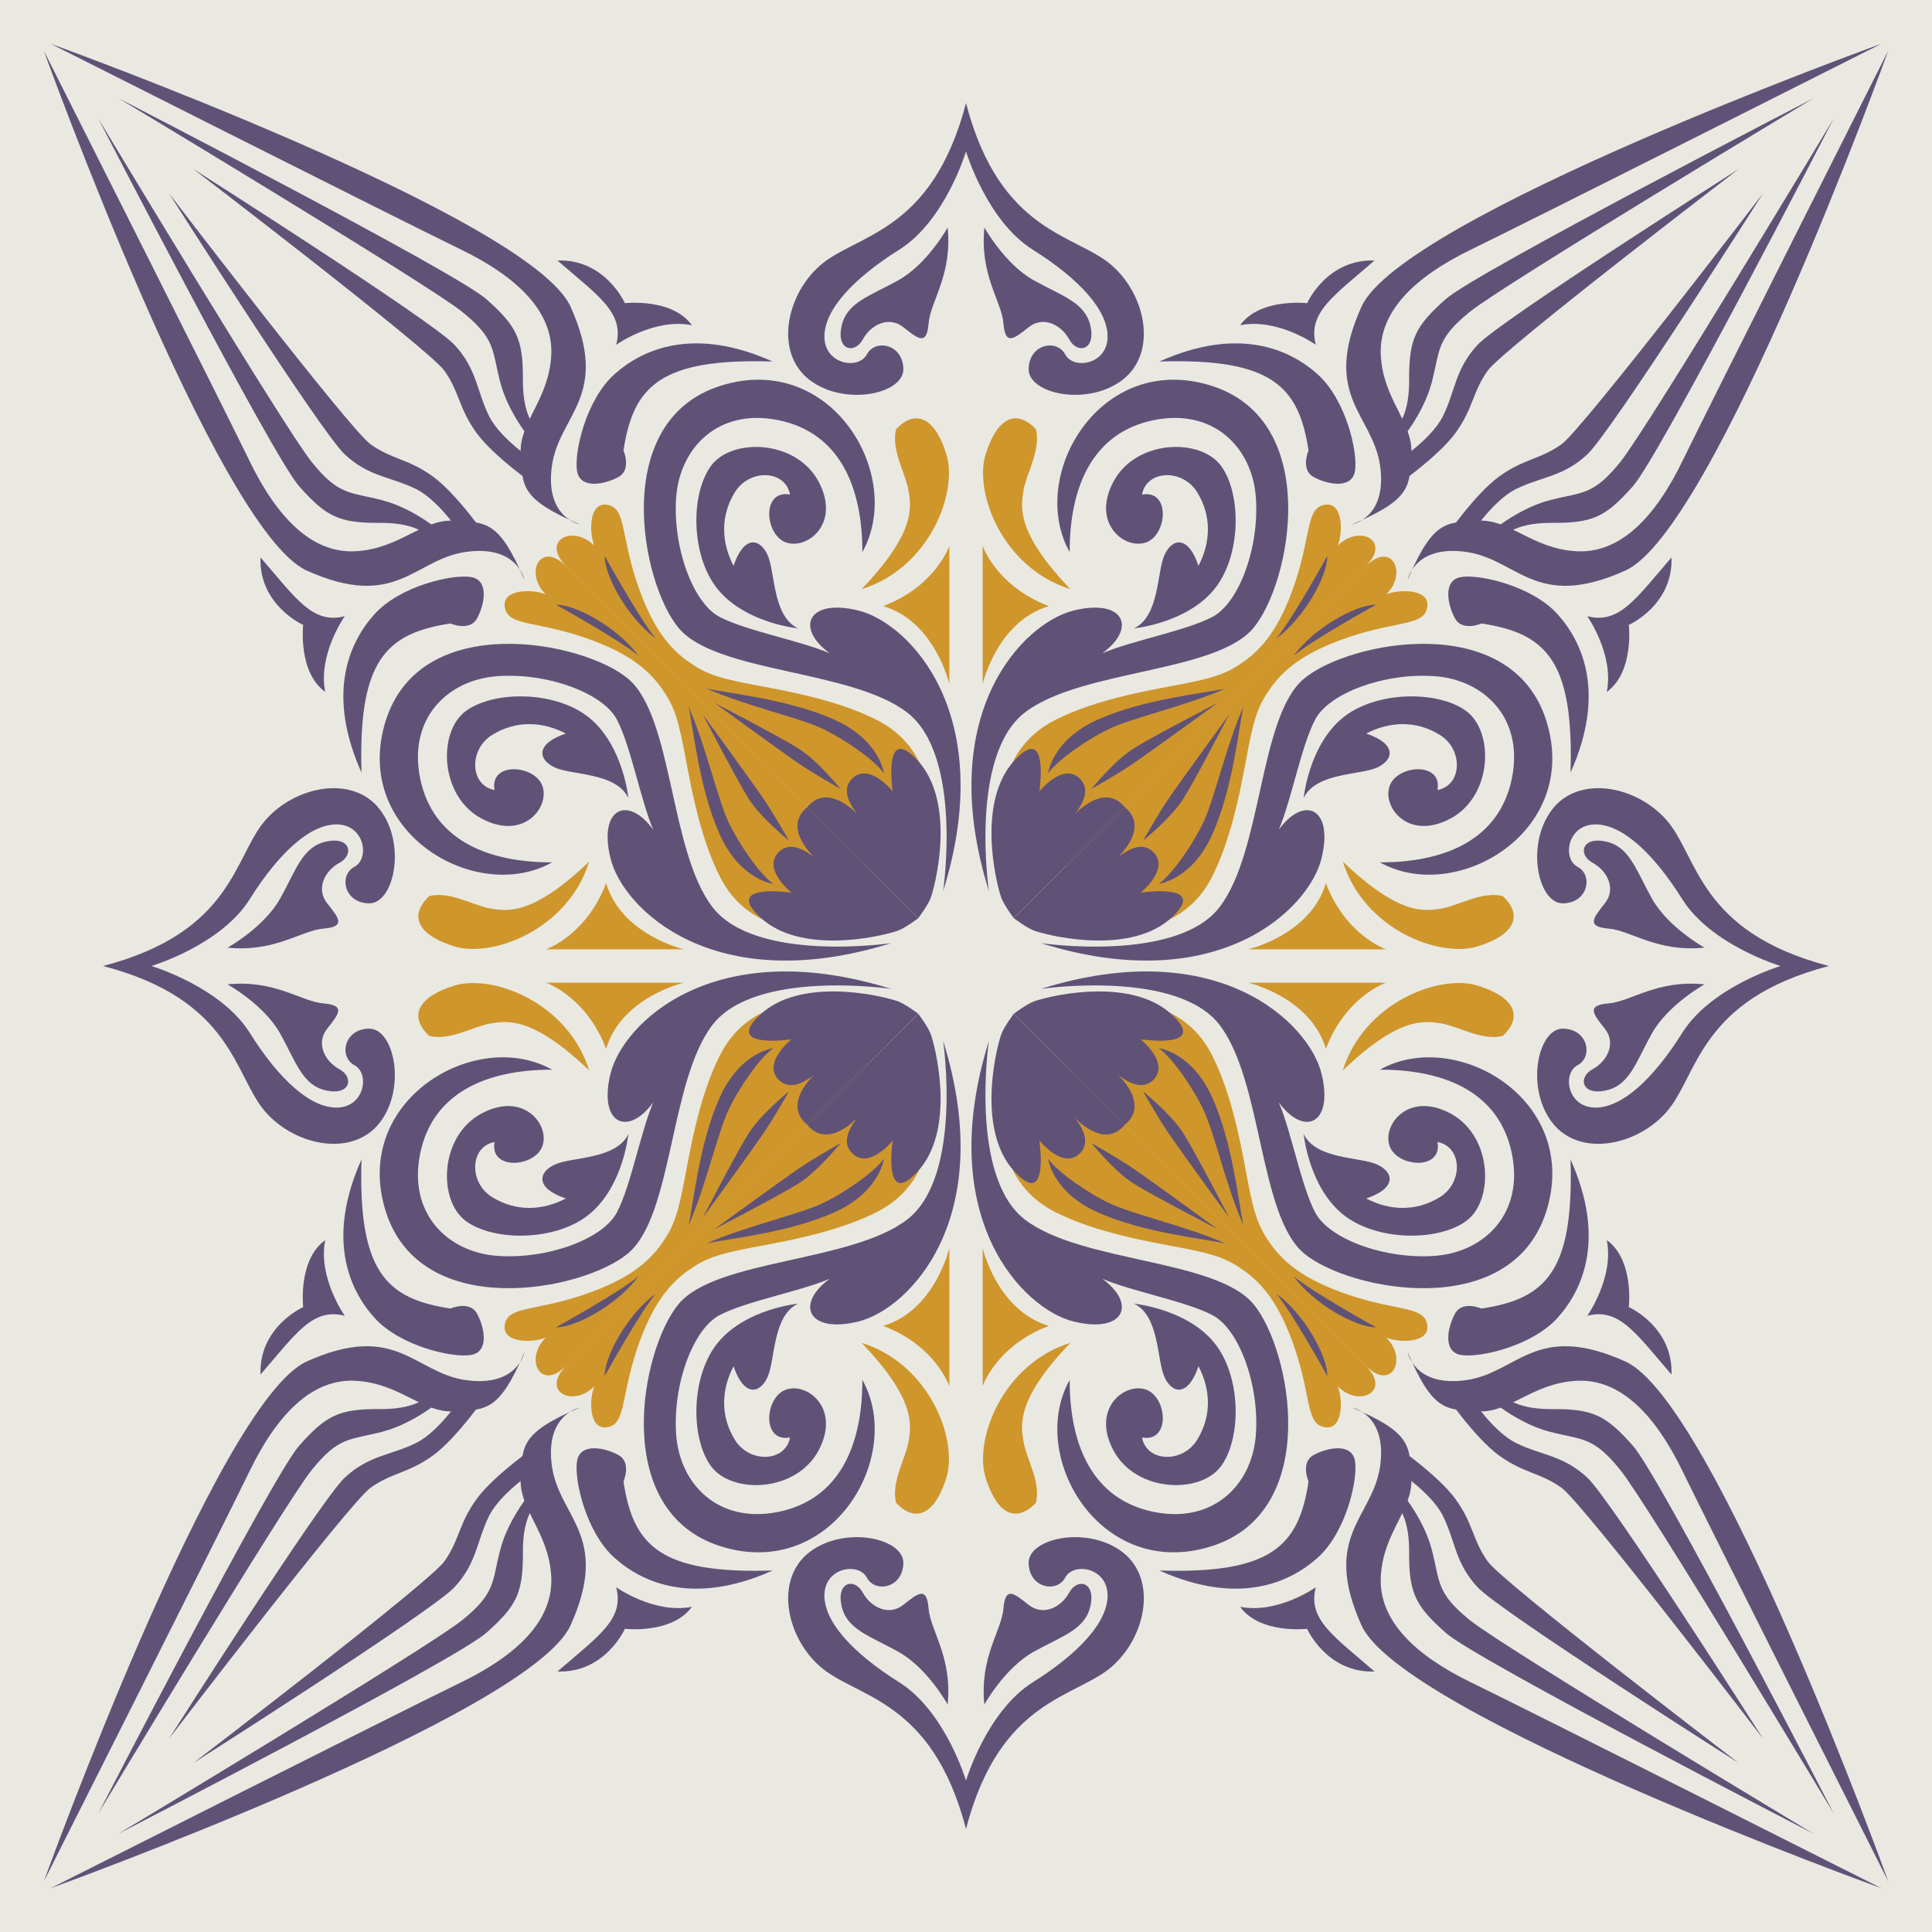 <?xml version="1.0" encoding="UTF-8"?><svg id="Layer_2" xmlns="http://www.w3.org/2000/svg" viewBox="0 0 540 540"><defs><style>.cls-1{fill:#e9e9e2;}.cls-2{fill:#cf962b;}.cls-3{fill:#605277;}</style></defs><g id="OBJECTS"><g id="g3663"><g id="path3629"><path class="cls-1" d="M270,270L540,0H270s0,270,0,270Zm0,0L540,0V270s-270.01,0-270.01,0Zm0,0L0,0V270s270,0,270,0Zm0,0L0,0H270s0,270,0,270Zm0,0L0,540H270s0-270,0-270Zm0,0L0,540V270s270,0,270,0Zm0,0l270.01,270V270s-270.01,0-270.01,0Zm0,0l270,270H270s0-270,0-270Z"/></g><g id="path3631"><path class="cls-3" d="M276.4,249.08s-5.59-37.97,10.1-49.97c15.69-12.01,53.3-10.99,63.83-23.58,10.53-12.59,19.28-57.92-11.74-67.71-31.03-9.78-51.57,25.18-39.61,46.5-.04-18.55,6.59-33.41,23.4-36.87,16.81-3.47,27.65,7.68,28.64,21.59,1,13.92-4.68,29.51-12.18,33.41-7.5,3.9-22.27,6.55-30.72,10.13,9.75-7.13,6.02-15.4-8.06-11.93-14.08,3.47-39.13,28.84-23.66,78.43h0Zm14.53,14.53s37.97,5.59,49.97-10.1c12.01-15.69,10.99-53.3,23.58-63.83,12.59-10.53,57.92-19.28,67.71,11.74,9.78,31.03-25.18,51.57-46.5,39.61,18.55,.04,33.41-6.59,36.87-23.4,3.47-16.81-7.68-27.65-21.59-28.64-13.92-1-29.51,4.68-33.41,12.18-3.9,7.5-6.55,22.27-10.13,30.72,7.13-9.75,15.4-6.02,11.93,8.06-3.47,14.08-28.84,39.13-78.43,23.66Zm-41.85,0s-37.97,5.59-49.97-10.1c-12.01-15.69-10.99-53.3-23.58-63.83-12.59-10.53-57.92-19.28-67.71,11.74-9.78,31.03,25.18,51.57,46.5,39.61-18.55,.04-33.41-6.59-36.87-23.4-3.47-16.81,7.68-27.65,21.59-28.64,13.92-1,29.51,4.68,33.41,12.18,3.9,7.5,6.55,22.27,10.13,30.72-7.13-9.75-15.4-6.02-11.93,8.06,3.47,14.08,28.84,39.13,78.43,23.66h0Zm14.53-14.53s5.59-37.97-10.1-49.97c-15.69-12.01-53.3-10.99-63.83-23.58-10.53-12.59-19.28-57.92,11.74-67.71,31.03-9.78,51.57,25.18,39.61,46.5,.04-18.55-6.59-33.41-23.4-36.87-16.81-3.47-27.65,7.68-28.64,21.59-1,13.92,4.68,29.51,12.18,33.41,7.5,3.9,22.27,6.55,30.72,10.13-9.75-7.13-6.02-15.4,8.06-11.93,14.08,3.47,39.13,28.84,23.66,78.43Zm0,41.85s5.59,37.97-10.1,49.97c-15.69,12.01-53.3,10.99-63.83,23.58-10.53,12.59-19.28,57.92,11.74,67.71,31.03,9.78,51.57-25.18,39.61-46.5,.04,18.55-6.59,33.41-23.4,36.87s-27.65-7.68-28.64-21.59c-1-13.92,4.68-29.51,12.18-33.41,7.5-3.9,22.27-6.55,30.72-10.13-9.75,7.13-6.02,15.4,8.06,11.93,14.08-3.47,39.13-28.84,23.66-78.43h0Zm-14.53-14.53s-37.97-5.59-49.97,10.1c-12.01,15.69-10.99,53.3-23.58,63.83-12.59,10.53-57.92,19.28-67.71-11.74-9.78-31.03,25.18-51.57,46.5-39.61-18.55-.04-33.41,6.59-36.87,23.4-3.47,16.81,7.68,27.65,21.59,28.64,13.92,1,29.51-4.68,33.41-12.18,3.9-7.5,6.55-22.27,10.13-30.72-7.13,9.75-15.4,6.02-11.93-8.06,3.47-14.08,28.84-39.13,78.43-23.66h0Zm41.85,0s37.97-5.59,49.97,10.1c12.01,15.69,10.99,53.3,23.58,63.83,12.59,10.53,57.92,19.28,67.71-11.74s-25.18-51.57-46.5-39.61c18.55-.04,33.41,6.59,36.87,23.4,3.47,16.81-7.68,27.65-21.59,28.64-13.92,1-29.51-4.68-33.41-12.18-3.9-7.5-6.55-22.27-10.13-30.72,7.13,9.75,15.4,6.02,11.93-8.06-3.47-14.08-28.84-39.13-78.43-23.66h0Zm-14.53,14.53s-5.59,37.97,10.1,49.97c15.69,12.01,53.3,10.99,63.83,23.58,10.53,12.59,19.28,57.92-11.74,67.71-31.03,9.78-51.57-25.18-39.61-46.5-.04,18.55,6.59,33.41,23.4,36.87,16.81,3.47,27.65-7.68,28.64-21.59,1-13.92-4.68-29.51-12.18-33.41-7.5-3.9-22.27-6.55-30.72-10.13,9.75,7.13,6.02,15.4-8.06,11.93-14.08-3.47-39.13-28.84-23.66-78.43h0Z"/></g><g id="path3633"><path class="cls-2" d="M280.63,220.84s1.03-12.49,13.5-19.18c12.47-6.7,30.53-9.26,37.86-10.78,7.32-1.52,10.89-2.54,15.75-6.04,4.86-3.5,9.95-9,14.36-22.36,4.41-13.35,2.97-20.58,8.21-21.4,5.24-.83,5.03,8.12,3.55,11.48,5.87-6.08,15.17-1.59,7.9,5.67-13.93,13.93-83.65,83.65-83.65,83.65,0,0-18.03-15.89-17.49-21.05Zm38.53,38.53s12.49-1.03,19.18-13.5c6.7-12.47,9.26-30.53,10.78-37.86,1.52-7.32,2.54-10.89,6.04-15.75s9-9.95,22.36-14.36c13.35-4.41,20.58-2.97,21.4-8.21,.83-5.24-8.12-5.03-11.48-3.55,6.08-5.87,1.59-15.17-5.67-7.9-13.93,13.93-83.65,83.65-83.65,83.65,0,0,15.89,18.03,21.05,17.49Zm-98.32,0s-12.49-1.03-19.18-13.5c-6.7-12.47-9.26-30.53-10.78-37.86-1.52-7.32-2.54-10.89-6.04-15.75s-9-9.95-22.36-14.36c-13.35-4.41-20.58-2.97-21.4-8.21-.83-5.24,8.12-5.03,11.48-3.55-6.08-5.87-1.59-15.17,5.67-7.9,13.93,13.93,83.65,83.65,83.65,83.65,0,0-15.89,18.03-21.05,17.49Zm38.53-38.53s-1.03-12.49-13.5-19.18c-12.47-6.7-30.53-9.26-37.86-10.78s-10.89-2.54-15.75-6.04c-4.86-3.5-9.95-9-14.36-22.36-4.41-13.35-2.97-20.58-8.21-21.4-5.24-.83-5.03,8.12-3.55,11.48-5.87-6.08-15.17-1.59-7.9,5.67,13.93,13.93,83.65,83.65,83.65,83.65,0,0,18.03-15.89,17.49-21.05Zm0,98.32s-1.03,12.49-13.5,19.18-30.53,9.26-37.86,10.78c-7.32,1.52-10.89,2.54-15.75,6.04-4.86,3.5-9.95,9-14.36,22.36-4.41,13.35-2.97,20.58-8.21,21.4-5.24,.83-5.03-8.12-3.55-11.48-5.87,6.08-15.17,1.59-7.9-5.67,13.93-13.93,83.65-83.65,83.65-83.65,0,0,18.03,15.89,17.49,21.05Zm-38.53-38.53s-12.49,1.03-19.18,13.5c-6.7,12.47-9.26,30.53-10.78,37.86-1.52,7.32-2.54,10.89-6.04,15.75-3.5,4.86-9,9.95-22.36,14.36-13.35,4.41-20.58,2.97-21.4,8.21-.83,5.24,8.12,5.03,11.48,3.55-6.08,5.87-1.59,15.17,5.67,7.9,13.93-13.93,83.65-83.65,83.65-83.65,0,0-15.89-18.03-21.05-17.49Zm98.32,0s12.49,1.03,19.18,13.5c6.7,12.47,9.26,30.53,10.78,37.86,1.52,7.32,2.54,10.89,6.04,15.75,3.5,4.86,9,9.95,22.36,14.36,13.35,4.41,20.58,2.97,21.4,8.21,.83,5.24-8.12,5.03-11.48,3.55,6.08,5.87,1.59,15.17-5.67,7.9-13.93-13.93-83.65-83.65-83.65-83.65,0,0,15.89-18.03,21.05-17.49h0Zm-38.53,38.53s1.03,12.49,13.5,19.18c12.47,6.7,30.53,9.26,37.86,10.78,7.32,1.52,10.89,2.54,15.75,6.04,4.86,3.5,9.95,9,14.36,22.36,4.41,13.35,2.97,20.58,8.21,21.4,5.24,.83,5.03-8.12,3.55-11.48,5.87,6.08,15.17,1.59,7.9-5.67-13.93-13.93-83.65-83.65-83.65-83.65,0,0-18.03,15.89-17.49,21.05h0Z"/></g><g id="path3635"><path class="cls-3" d="M279.81,250.77c-1.92-5.81-6.43-27.01,3.59-38.06,10.02-11.05,7.11,8.49,7.11,8.49,0,0,6.59-8.24,11.31-3.58,4.72,4.66-3.28,11.91-3.28,11.91,0,0,9.38-11.85,15.86-3.9l-31.02,31.03s-2.86-3.76-3.56-5.88h0Zm9.43,9.42c5.81,1.92,27.01,6.43,38.06-3.58,11.05-10.02-8.49-7.11-8.49-7.11,0,0,8.24-6.59,3.58-11.31-4.66-4.72-11.91,3.28-11.91,3.28,0,0,11.85-9.38,3.9-15.86l-31.03,31.02s3.76,2.86,5.88,3.56h0Zm-38.46,0c-5.81,1.92-27.01,6.43-38.06-3.58-11.05-10.02,8.49-7.11,8.49-7.11,0,0-8.24-6.59-3.58-11.31,4.66-4.72,11.91,3.28,11.91,3.28,0,0-11.85-9.38-3.9-15.86l31.03,31.02s-3.76,2.86-5.88,3.56h0Zm9.43-9.43c1.92-5.81,6.43-27.01-3.59-38.06-10.02-11.05-7.11,8.49-7.11,8.49,0,0-6.59-8.24-11.31-3.58-4.72,4.66,3.28,11.91,3.28,11.91,0,0-9.38-11.85-15.86-3.9l31.02,31.03s2.86-3.76,3.56-5.88h0Zm0,38.46c1.92,5.81,6.43,27.01-3.59,38.06-10.02,11.05-7.11-8.49-7.11-8.49,0,0-6.59,8.24-11.31,3.58-4.72-4.66,3.28-11.91,3.28-11.91,0,0-9.38,11.85-15.86,3.9l31.02-31.03s2.86,3.76,3.56,5.88h0Zm-9.43-9.42c-5.81-1.92-27.01-6.43-38.06,3.58-11.05,10.02,8.49,7.11,8.49,7.11,0,0-8.24,6.59-3.58,11.31,4.66,4.72,11.91-3.28,11.91-3.28,0,0-11.85,9.38-3.9,15.86l31.03-31.02s-3.76-2.86-5.88-3.56h0Zm38.46,0c5.81-1.92,27.01-6.43,38.06,3.58,11.05,10.02-8.49,7.11-8.49,7.11,0,0,8.24,6.59,3.58,11.31-4.66,4.72-11.91-3.28-11.91-3.28,0,0,11.85,9.38,3.9,15.86l-31.03-31.02s3.76-2.86,5.88-3.56h0Zm-9.43,9.42c-1.92,5.81-6.43,27.01,3.59,38.06s7.11-8.49,7.11-8.49c0,0,6.59,8.24,11.31,3.58,4.72-4.66-3.28-11.91-3.28-11.91,0,0,9.38,11.85,15.86,3.9l-31.02-31.03s-2.86,3.76-3.56,5.88h0Z"/></g><g id="path3637"><path class="cls-3" d="M292.96,216.14s1.06-9.25,13.79-14.97c12.73-5.72,29-7.26,35.76-8.72-10.79,4.77-25.72,8.12-32.08,11.08-6.36,2.96-14.92,8.92-17.47,12.61Zm30.9,30.9s9.25-1.06,14.97-13.79c5.72-12.73,7.26-29,8.72-35.76-4.77,10.79-8.12,25.72-11.08,32.08-2.96,6.36-8.92,14.92-12.61,17.47Zm-107.72,0s-9.25-1.06-14.97-13.79c-5.72-12.73-7.26-29-8.72-35.76,4.77,10.79,8.12,25.72,11.08,32.08,2.96,6.36,8.92,14.92,12.61,17.47Zm30.9-30.9s-1.06-9.25-13.79-14.97c-12.73-5.72-29-7.26-35.76-8.72,10.79,4.77,25.72,8.12,32.08,11.08,6.36,2.96,14.92,8.92,17.47,12.61Zm0,107.72s-1.06,9.25-13.79,14.97c-12.73,5.72-29,7.26-35.76,8.72,10.79-4.77,25.72-8.12,32.08-11.08,6.36-2.96,14.92-8.92,17.47-12.61Zm-30.9-30.9s-9.25,1.06-14.97,13.79c-5.72,12.73-7.26,29-8.72,35.76,4.77-10.79,8.12-25.72,11.08-32.08,2.96-6.36,8.92-14.92,12.61-17.47Zm107.72,0s9.25,1.06,14.97,13.79c5.72,12.73,7.26,29,8.72,35.76-4.77-10.79-8.12-25.72-11.08-32.08-2.96-6.36-8.92-14.92-12.61-17.47Zm-30.9,30.9s1.06,9.25,13.79,14.97c12.73,5.72,29,7.26,35.76,8.72-10.79-4.77-25.72-8.12-32.08-11.08-6.36-2.96-14.92-8.92-17.47-12.61Z"/></g><g id="path3639"><path class="cls-3" d="M305.07,220.5s6.33-7.84,11.6-11.19c5.27-3.35,23.67-12.87,23.67-12.87,0,0-17.99,13.11-22.92,16.51s-12.35,7.55-12.35,7.55Zm14.44,14.44s7.84-6.33,11.19-11.6c3.35-5.27,12.87-23.67,12.87-23.67,0,0-13.11,17.99-16.51,22.92-3.4,4.93-7.55,12.35-7.55,12.35Zm-99.01,0s-7.84-6.33-11.19-11.6c-3.35-5.27-12.87-23.67-12.87-23.67,0,0,13.11,17.99,16.51,22.92,3.4,4.93,7.55,12.35,7.55,12.35Zm14.44-14.44s-6.33-7.84-11.6-11.19c-5.27-3.35-23.67-12.87-23.67-12.87,0,0,17.99,13.11,22.92,16.51s12.35,7.55,12.35,7.55Zm0,99.01s-6.33,7.84-11.6,11.19c-5.27,3.35-23.67,12.87-23.67,12.87,0,0,17.99-13.11,22.92-16.51s12.35-7.55,12.35-7.55Zm-14.44-14.44s-7.84,6.33-11.19,11.6c-3.35,5.27-12.87,23.67-12.87,23.67,0,0,13.11-17.99,16.51-22.92,3.4-4.93,7.55-12.35,7.55-12.35Zm99.01,0s7.84,6.33,11.19,11.6c3.35,5.27,12.87,23.67,12.87,23.67,0,0-13.11-17.99-16.51-22.92-3.4-4.93-7.55-12.35-7.55-12.35Zm-14.44,14.44s6.33,7.84,11.6,11.19c5.27,3.35,23.67,12.87,23.67,12.87,0,0-17.99-13.11-22.92-16.51s-12.35-7.55-12.35-7.55Z"/></g><g id="path3641"><path class="cls-3" d="M370.99,155.4s-9.94,17.98-14.28,23.06c7.83-5.72,14.34-17.45,14.28-23.06Zm13.62,13.62s-17.98,9.94-23.06,14.28c5.72-7.83,17.45-14.34,23.06-14.28Zm-229.21,0s17.98,9.94,23.06,14.28c-5.72-7.83-17.45-14.34-23.06-14.28Zm13.62-13.62s9.94,17.98,14.28,23.06c-7.83-5.72-14.34-17.45-14.28-23.06Zm0,229.21s9.94-17.98,14.28-23.06c-7.83,5.72-14.34,17.45-14.28,23.06Zm-13.62-13.62s17.98-9.94,23.06-14.28c-5.72,7.83-17.45,14.34-23.06,14.28Zm229.21,0s-17.98-9.94-23.06-14.28c5.72,7.83,17.45,14.34,23.06,14.28Zm-13.62,13.62s-9.94-17.98-14.28-23.06c7.83,5.72,14.34,17.45,14.28,23.06Z"/></g><g id="path3643"><path class="cls-3" d="M316.97,175.63s14.43-1.38,22.25-10.72c7.81-9.34,7.84-26.93,2.02-34.76-5.82-7.83-23.81-7.3-30.06,4.52-6.25,11.82,3.37,19.13,9.25,16.9,5.88-2.23,6.74-14.8-1.23-13.34,1.29-6.95,11.37-7.28,15.44-.61,4.08,6.67,3.74,14,.34,20.53-2.82-8.46-7.26-7.86-9.47-3.11-2.21,4.74-1.35,17.14-8.55,20.59h0Zm47.41,47.41s1.38-14.43,10.72-22.25c9.34-7.81,26.93-7.84,34.76-2.02,7.83,5.82,7.3,23.81-4.52,30.06-11.82,6.25-19.13-3.37-16.9-9.25,2.23-5.88,14.8-6.74,13.34,1.23,6.95-1.29,7.28-11.37,.61-15.44-6.67-4.08-14-3.74-20.53-.34,8.46,2.82,7.86,7.26,3.11,9.47-4.74,2.21-17.14,1.35-20.59,8.55h0Zm-188.75,0s-1.38-14.43-10.72-22.25c-9.34-7.81-26.93-7.84-34.76-2.02-7.83,5.82-7.3,23.81,4.52,30.06,11.82,6.25,19.13-3.37,16.9-9.25-2.23-5.88-14.8-6.74-13.34,1.23-6.95-1.29-7.28-11.37-.61-15.44,6.67-4.08,14-3.74,20.53-.34-8.46,2.82-7.86,7.26-3.11,9.47,4.74,2.21,17.14,1.35,20.59,8.55h0Zm47.41-47.41s-14.43-1.38-22.25-10.72c-7.81-9.34-7.84-26.93-2.02-34.76,5.82-7.83,23.81-7.3,30.06,4.52,6.25,11.82-3.37,19.13-9.25,16.9-5.88-2.23-6.74-14.8,1.23-13.34-1.29-6.95-11.37-7.28-15.44-.61-4.08,6.67-3.74,14-.34,20.53,2.82-8.46,7.26-7.86,9.47-3.11,2.21,4.74,1.35,17.14,8.55,20.59h0Zm0,188.75s-14.43,1.38-22.25,10.72c-7.81,9.34-7.84,26.93-2.02,34.76,5.82,7.83,23.81,7.3,30.06-4.52,6.25-11.82-3.37-19.13-9.25-16.9-5.88,2.23-6.74,14.8,1.23,13.34-1.29,6.95-11.37,7.28-15.44,.61-4.08-6.67-3.74-14-.34-20.53,2.82,8.46,7.26,7.86,9.47,3.11,2.21-4.74,1.35-17.14,8.55-20.59h0Zm-47.41-47.41s-1.38,14.43-10.72,22.25-26.93,7.84-34.76,2.02c-7.83-5.82-7.3-23.81,4.52-30.06,11.82-6.25,19.13,3.37,16.9,9.25-2.23,5.88-14.8,6.74-13.34-1.23-6.95,1.29-7.28,11.37-.61,15.44,6.67,4.08,14,3.74,20.53,.34-8.46-2.82-7.86-7.26-3.11-9.47,4.74-2.21,17.14-1.35,20.59-8.55h0Zm188.75,0s1.38,14.43,10.72,22.25c9.34,7.81,26.93,7.84,34.76,2.02,7.83-5.82,7.3-23.81-4.52-30.06-11.82-6.25-19.13,3.37-16.9,9.25,2.23,5.88,14.8,6.74,13.34-1.23,6.95,1.29,7.28,11.37,.61,15.44-6.67,4.08-14,3.74-20.53,.34,8.46-2.82,7.86-7.26,3.11-9.47-4.74-2.21-17.14-1.35-20.59-8.55h0Zm-47.41,47.41s14.43,1.38,22.25,10.72c7.81,9.34,7.84,26.93,2.02,34.76-5.82,7.83-23.81,7.3-30.06-4.52-6.25-11.82,3.37-19.13,9.25-16.9,5.88,2.23,6.74,14.8-1.23,13.34,1.29,6.95,11.37,7.28,15.44,.61,4.08-6.67,3.74-14,.34-20.53-2.82,8.46-7.26,7.86-9.47,3.11-2.21-4.74-1.35-17.14-8.55-20.59h0Z"/></g><g id="path3645"><path class="cls-3" d="M270,28.84v13.48s5.77,19.38,18.67,27.48c12.9,8.1,21.08,16.9,20.9,24.5-.18,7.61-9.53,9.12-11.86,4.74-2.33-4.38-10.08-2.92-10.2,4.08-.12,7,16.45,10.56,26.23,3.06,9.77-7.5,6.65-23.55-2.94-31.97-10.06-8.84-31.26-8.87-40.79-45.37Zm241.16,241.16h-13.48s-19.38-5.77-27.48-18.67c-8.1-12.9-16.9-21.08-24.5-20.9s-9.12,9.53-4.74,11.86c4.38,2.33,2.92,10.08-4.08,10.2-7,.12-10.56-16.45-3.06-26.23,7.5-9.77,23.55-6.65,31.97,2.94,8.84,10.06,8.87,31.26,45.37,40.79h0Zm-482.32,0h13.48s19.38-5.77,27.48-18.67c8.1-12.9,16.9-21.08,24.5-20.9,7.61,.18,9.12,9.53,4.74,11.86-4.38,2.33-2.92,10.08,4.08,10.2,7,.12,10.56-16.45,3.06-26.23-7.5-9.77-23.55-6.65-31.97,2.94-8.84,10.06-8.87,31.26-45.37,40.79h0ZM270,28.84v13.48s-5.77,19.38-18.67,27.48c-12.9,8.1-21.08,16.9-20.9,24.5,.18,7.61,9.53,9.12,11.86,4.74,2.33-4.38,10.08-2.92,10.2,4.08,.12,7-16.45,10.56-26.23,3.06-9.77-7.5-6.65-23.55,2.94-31.97,10.06-8.84,31.26-8.87,40.79-45.37h0Zm0,482.32v-13.48s-5.77-19.38-18.67-27.48c-12.9-8.1-21.08-16.9-20.9-24.5,.18-7.61,9.53-9.12,11.86-4.74s10.08,2.92,10.2-4.08c.12-7-16.45-10.56-26.23-3.06-9.77,7.5-6.65,23.55,2.94,31.97,10.06,8.84,31.26,8.87,40.79,45.37h0ZM28.84,270h13.48s19.38,5.77,27.48,18.67c8.1,12.9,16.9,21.08,24.5,20.9,7.61-.18,9.12-9.53,4.74-11.86-4.38-2.33-2.92-10.08,4.08-10.2,7-.12,10.56,16.45,3.06,26.23-7.5,9.77-23.55,6.65-31.97-2.94-8.84-10.06-8.87-31.26-45.37-40.79h0Zm482.32,0h-13.48s-19.38,5.77-27.48,18.67c-8.1,12.9-16.9,21.08-24.5,20.9-7.61-.18-9.12-9.53-4.74-11.86,4.38-2.33,2.92-10.08-4.08-10.2-7-.12-10.56,16.45-3.06,26.23,7.5,9.77,23.55,6.65,31.97-2.94,8.84-10.06,8.87-31.26,45.37-40.79h0Zm-241.16,241.16v-13.48s5.77-19.38,18.67-27.48c12.9-8.1,21.08-16.9,20.9-24.5-.18-7.61-9.53-9.12-11.86-4.74s-10.08,2.92-10.2-4.08c-.12-7,16.45-10.56,26.23-3.06,9.77,7.5,6.65,23.55-2.94,31.97-10.06,8.84-31.26,8.87-40.79,45.37h0Z"/></g><g id="path3647"><path class="cls-3" d="M275.14,63.6s5.68,10.23,13.78,14.73c8.1,4.5,14.49,6.22,15.9,12.94s-3.73,7.72-5.96,3.61c-2.23-4.11-7.24-6.67-11.31-3.45-4.07,3.22-6.56,5.34-7.08-.99s-6.67-13.49-5.33-26.84Zm201.27,201.27s-10.23-5.68-14.73-13.78c-4.5-8.1-6.22-14.49-12.94-15.9-6.72-1.41-7.72,3.73-3.61,5.96,4.11,2.23,6.67,7.24,3.45,11.31-3.22,4.07-5.34,6.56,.99,7.08,6.33,.52,13.49,6.67,26.84,5.33Zm-412.8,0s10.23-5.68,14.73-13.78,6.22-14.49,12.94-15.9c6.72-1.41,7.72,3.73,3.61,5.96-4.11,2.23-6.67,7.24-3.45,11.31,3.22,4.07,5.34,6.56-.99,7.08-6.33,.52-13.49,6.67-26.84,5.33ZM264.87,63.6s-5.68,10.23-13.78,14.73c-8.1,4.5-14.49,6.22-15.9,12.94s3.73,7.72,5.96,3.61c2.23-4.11,7.24-6.67,11.31-3.45,4.07,3.22,6.56,5.34,7.08-.99s6.67-13.49,5.33-26.84Zm0,412.8s-5.68-10.23-13.78-14.73-14.49-6.22-15.9-12.94,3.73-7.72,5.96-3.61,7.24,6.67,11.31,3.45c4.07-3.22,6.57-5.34,7.08,.99,.52,6.33,6.67,13.49,5.33,26.84ZM63.6,275.14s10.23,5.68,14.73,13.78,6.22,14.49,12.94,15.9c6.72,1.41,7.72-3.73,3.61-5.96-4.11-2.23-6.67-7.24-3.45-11.31,3.22-4.07,5.34-6.57-.99-7.09-6.33-.52-13.49-6.67-26.84-5.33Zm412.8,0s-10.23,5.68-14.73,13.78c-4.5,8.1-6.22,14.49-12.94,15.9-6.72,1.41-7.72-3.73-3.61-5.96,4.11-2.23,6.67-7.24,3.45-11.31-3.22-4.07-5.34-6.57,.99-7.09,6.33-.52,13.49-6.67,26.84-5.33Zm-201.27,201.27s5.68-10.23,13.78-14.73,14.49-6.22,15.9-12.94-3.73-7.72-5.96-3.61c-2.23,4.11-7.24,6.67-11.31,3.45-4.07-3.22-6.56-5.34-7.08,.99-.52,6.33-6.67,13.49-5.33,26.84Z"/></g><g id="path3649"><path class="cls-2" d="M289.52,119.93c-5.15-5.4-10.6-3.78-14,6.92-3.4,10.69,4.63,31.89,23.65,37.82-15.08-15.79-13.88-22.77-13.11-27.53,.77-4.77,4.99-11.47,3.46-17.2Zm130.55,130.55c5.4,5.15,3.78,10.6-6.92,14-10.69,3.4-31.89-4.63-37.82-23.65,15.79,15.08,22.77,13.88,27.53,13.11s11.47-4.99,17.2-3.46h0Zm-300.14,0c-5.4,5.15-3.78,10.6,6.92,14,10.69,3.4,31.89-4.63,37.82-23.65-15.79,15.08-22.77,13.88-27.53,13.11s-11.47-4.99-17.2-3.46h0ZM250.48,119.93c5.15-5.4,10.6-3.78,14,6.92,3.4,10.69-4.63,31.89-23.65,37.82,15.08-15.79,13.88-22.77,13.11-27.53-.77-4.77-4.99-11.47-3.46-17.2Zm0,300.14c5.15,5.4,10.6,3.78,14-6.92,3.4-10.69-4.63-31.89-23.65-37.82,15.08,15.79,13.88,22.77,13.11,27.54-.77,4.77-4.99,11.47-3.46,17.2h0ZM119.93,289.52c-5.4-5.15-3.78-10.6,6.92-14s31.89,4.63,37.82,23.65c-15.79-15.08-22.77-13.88-27.53-13.11s-11.47,4.99-17.2,3.46Zm300.14,0c5.4-5.15,3.78-10.6-6.92-14-10.69-3.4-31.89,4.63-37.82,23.65,15.79-15.08,22.77-13.88,27.53-13.11s11.47,4.99,17.2,3.46Zm-130.55,130.55c-5.15,5.4-10.6,3.78-14-6.92-3.4-10.69,4.63-31.89,23.65-37.82-15.08,15.79-13.88,22.77-13.11,27.54,.77,4.77,4.99,11.47,3.46,17.2h0Z"/></g><g id="path3651"><path class="cls-2" d="M274.66,152.59v38.57s4.03-17.48,18.5-21.75c-14.65-5.52-18.5-16.82-18.5-16.82Zm112.75,112.75h-38.57s17.48-4.03,21.75-18.5c5.52,14.65,16.82,18.5,16.82,18.5Zm-234.82,0h38.57s-17.48-4.03-21.75-18.5c-5.52,14.65-16.82,18.5-16.82,18.5Zm112.75-112.75v38.57s-4.03-17.48-18.5-21.75c14.65-5.52,18.5-16.82,18.5-16.82h0Zm0,234.82v-38.57s-4.03,17.48-18.5,21.75c14.65,5.52,18.5,16.82,18.5,16.82Zm-112.75-112.75h38.57s-17.48,4.03-21.75,18.5c-5.52-14.65-16.82-18.5-16.82-18.5h0Zm234.82,0h-38.57s17.48,4.03,21.75,18.5c5.52-14.65,16.82-18.5,16.82-18.5Zm-112.75,112.75v-38.57s4.03,17.48,18.5,21.75c-14.65,5.52-18.5,16.82-18.5,16.82Z"/></g><g id="path3653"><path class="cls-3" d="M377.83,146.59s9.92-1.79,7.93-16.29-16.51-19.45-5.24-44.55c11.27-25.1,145.34-73.52,145.34-73.52,0,0-98.93,49.89-114.57,57.46-15.64,7.56-26.09,17.35-25.35,29.78,.74,12.43,9.06,18.55,8.54,27.48-.52,8.93,.13,12.55-16.64,19.65Zm15.59,15.59s1.79-9.92,16.29-7.93c14.5,1.99,19.45,16.51,44.55,5.24,25.1-11.27,73.52-145.34,73.52-145.34,0,0-49.89,98.93-57.46,114.57-7.56,15.64-17.35,26.09-29.78,25.35-12.43-.74-18.55-9.06-27.48-8.54-8.93,.52-12.55-.13-19.65,16.64Zm-246.82,0s-1.79-9.92-16.29-7.93c-14.5,1.99-19.45,16.51-44.55,5.24C60.64,148.22,12.23,14.15,12.23,14.15c0,0,49.89,98.93,57.46,114.57,7.56,15.64,17.35,26.09,29.78,25.35,12.43-.74,18.55-9.06,27.48-8.54,8.93,.52,12.55-.13,19.65,16.64Zm15.58-15.59s-9.92-1.79-7.93-16.29c1.99-14.5,16.51-19.45,5.24-44.55C148.22,60.64,14.15,12.23,14.15,12.23c0,0,98.93,49.89,114.57,57.46s26.09,17.35,25.35,29.78c-.74,12.43-9.06,18.55-8.54,27.48,.52,8.93-.13,12.55,16.64,19.65Zm0,246.82s-9.92,1.79-7.93,16.29c1.99,14.5,16.51,19.45,5.24,44.55-11.27,25.1-145.34,73.51-145.34,73.51,0,0,98.93-49.89,114.57-57.46s26.09-17.35,25.35-29.78c-.74-12.43-9.06-18.55-8.54-27.48,.52-8.93-.13-12.55,16.64-19.65h0Zm-15.58-15.58s-1.79,9.92-16.29,7.93c-14.5-1.99-19.45-16.51-44.55-5.24-25.1,11.27-73.51,145.34-73.51,145.34,0,0,49.89-98.93,57.46-114.57,7.56-15.64,17.35-26.09,29.78-25.35,12.43,.74,18.55,9.06,27.48,8.54,8.93-.52,12.55,.13,19.65-16.64h0Zm246.82,0s1.79,9.92,16.29,7.93c14.5-1.99,19.45-16.51,44.55-5.24,25.1,11.27,73.52,145.34,73.52,145.34,0,0-49.89-98.93-57.46-114.57-7.56-15.64-17.35-26.09-29.78-25.35-12.43,.74-18.55,9.06-27.48,8.54-8.93-.52-12.55,.13-19.65-16.64h0Zm-15.59,15.58s9.92,1.79,7.93,16.29c-1.99,14.5-16.51,19.45-5.24,44.55,11.27,25.1,145.34,73.51,145.34,73.51,0,0-98.93-49.89-114.57-57.46-15.64-7.56-26.09-17.35-25.35-29.78,.74-12.43,9.06-18.55,8.54-27.48-.52-8.93,.13-12.55-16.64-19.65h0Z"/></g><g id="path3655"><path class="cls-3" d="M389.48,120.18s4.47-2.51,4.38-14.03c-.09-11.52,1.81-15.05,10.23-22.55,8.43-7.5,102.8-56.14,102.8-56.14,0,0-86.53,52.01-96.03,59.67s-8.3,10.64-10.69,19.79c-2.39,9.15-9.44,17.14-9.44,17.14l-1.26-3.89Zm30.34,30.34s2.51-4.47,14.03-4.38c11.52,.09,15.05-1.81,22.55-10.23,7.5-8.43,56.14-102.8,56.14-102.8,0,0-52.01,86.53-59.67,96.03-7.66,9.5-10.64,8.3-19.79,10.69s-17.14,9.44-17.14,9.44l3.89,1.26Zm-299.63,0s-2.51-4.47-14.03-4.38c-11.52,.09-15.05-1.81-22.55-10.23-7.5-8.43-56.15-102.8-56.15-102.8,0,0,52.01,86.53,59.67,96.03,7.66,9.5,10.64,8.3,19.79,10.69s17.14,9.44,17.14,9.44l-3.89,1.26Zm30.34-30.34s-4.47-2.51-4.38-14.03c.09-11.52-1.81-15.05-10.23-22.55-8.43-7.5-102.8-56.14-102.8-56.14,0,0,86.53,52.01,96.03,59.67,9.5,7.66,8.3,10.64,10.69,19.79,2.39,9.15,9.44,17.14,9.44,17.14l1.26-3.89Zm0,299.63s-4.47,2.51-4.38,14.03c.09,11.52-1.81,15.05-10.23,22.55-8.43,7.5-102.8,56.14-102.8,56.14,0,0,86.53-52.01,96.03-59.67,9.5-7.66,8.3-10.64,10.69-19.79,2.39-9.15,9.44-17.14,9.44-17.14l1.26,3.89Zm-30.34-30.34s-2.51,4.47-14.03,4.38-15.05,1.81-22.55,10.23c-7.5,8.43-56.14,102.8-56.14,102.8,0,0,52.01-86.53,59.67-96.03,7.66-9.5,10.64-8.3,19.79-10.69,9.15-2.39,17.14-9.44,17.14-9.44l-3.89-1.26Zm299.63,0s2.51,4.47,14.03,4.38,15.05,1.81,22.55,10.23c7.5,8.43,56.14,102.8,56.14,102.8,0,0-52.01-86.53-59.67-96.03-7.66-9.5-10.64-8.3-19.79-10.69s-17.14-9.44-17.14-9.44l3.89-1.26Zm-30.34,30.34s4.47,2.51,4.38,14.03c-.09,11.52,1.81,15.05,10.23,22.55,8.43,7.5,102.8,56.14,102.8,56.14,0,0-86.53-52.01-96.03-59.67-9.5-7.66-8.3-10.64-10.69-19.79-2.39-9.15-9.44-17.14-9.44-17.14l-1.26,3.89Z"/></g><g id="path3657"><path class="cls-3" d="M388.63,130.25s11.18-6.89,14.68-13.95,3.37-13.17,9.71-19.96c6.34-6.78,72.93-49.09,72.93-49.09,0,0-65.85,50.36-70.11,56.31-4.26,5.95-4.01,10.5-8.98,17.39-4.96,6.89-17.62,15.55-17.62,15.55l-.61-6.26Zm21.13,21.13s6.89-11.18,13.95-14.68c7.06-3.49,13.17-3.37,19.96-9.71,6.78-6.34,49.09-72.93,49.09-72.93,0,0-50.36,65.85-56.31,70.11-5.95,4.26-10.5,4.01-17.39,8.98-6.89,4.96-15.55,17.62-15.55,17.62l6.26,.61Zm-279.51,0s-6.89-11.18-13.95-14.68c-7.06-3.49-13.17-3.37-19.96-9.71-6.78-6.34-49.09-72.93-49.09-72.93,0,0,50.36,65.85,56.31,70.11,5.95,4.26,10.5,4.01,17.39,8.98,6.89,4.96,15.55,17.62,15.55,17.62l-6.26,.61Zm21.13-21.13s-11.18-6.89-14.68-13.95-3.37-13.17-9.71-19.96c-6.34-6.78-72.93-49.09-72.93-49.09,0,0,65.85,50.36,70.11,56.31,4.26,5.95,4.01,10.5,8.98,17.39,4.96,6.89,17.62,15.55,17.62,15.55l.61-6.26Zm0,279.51s-11.18,6.89-14.68,13.95-3.37,13.17-9.71,19.96c-6.34,6.78-72.93,49.09-72.93,49.09,0,0,65.85-50.36,70.11-56.31,4.26-5.95,4.01-10.5,8.98-17.39,4.96-6.89,17.62-15.55,17.62-15.55l.61,6.26Zm-21.13-21.13s-6.89,11.18-13.95,14.68c-7.06,3.49-13.17,3.37-19.96,9.71-6.78,6.34-49.09,72.93-49.09,72.93,0,0,50.36-65.85,56.31-70.11,5.95-4.26,10.5-4.01,17.39-8.98,6.89-4.96,15.55-17.62,15.55-17.62l-6.26-.61Zm279.51,0s6.89,11.18,13.95,14.68c7.06,3.49,13.17,3.37,19.96,9.71,6.78,6.34,49.09,72.93,49.09,72.93,0,0-50.36-65.85-56.31-70.11-5.95-4.26-10.5-4.01-17.39-8.98-6.89-4.96-15.55-17.62-15.55-17.62l6.26-.61Zm-21.13,21.13s11.18,6.89,14.68,13.95c3.49,7.06,3.37,13.18,9.71,19.96s72.93,49.09,72.93,49.09c0,0-65.85-50.36-70.11-56.31-4.26-5.95-4.01-10.5-8.98-17.39-4.96-6.89-17.62-15.55-17.62-15.55l-.61,6.26Z"/></g><g id="path3659"><path class="cls-3" d="M365.75,125.9s-2.33,5.32,1.35,7.39c3.68,2.07,10.69,3.58,11.61-1.57,.92-5.15-2.45-19.9-10.36-27.04-7.91-7.14-22.25-13.51-44.28-3.64,31.28-.94,38.94,6.81,41.67,24.86Zm48.36,48.36s-5.32,2.33-7.39-1.35c-2.07-3.68-3.58-10.69,1.57-11.61,5.15-.92,19.9,2.45,27.04,10.36,7.14,7.91,13.51,22.25,3.64,44.28,.94-31.28-6.81-38.94-24.86-41.67Zm-288.21,0s5.32,2.33,7.39-1.35c2.07-3.68,3.58-10.69-1.57-11.61-5.15-.92-19.9,2.45-27.04,10.36-7.14,7.91-13.51,22.25-3.64,44.28-.94-31.28,6.81-38.94,24.86-41.67Zm48.36-48.36s2.33,5.32-1.35,7.39-10.69,3.58-11.61-1.57c-.92-5.15,2.45-19.9,10.36-27.04,7.91-7.14,22.25-13.51,44.28-3.64-31.28-.94-38.94,6.81-41.67,24.86Zm0,288.21s2.33-5.32-1.35-7.39c-3.68-2.07-10.69-3.58-11.61,1.57-.92,5.15,2.45,19.9,10.36,27.04,7.91,7.14,22.25,13.51,44.28,3.64-31.28,.94-38.94-6.81-41.67-24.86h0Zm-48.36-48.36s5.32-2.33,7.39,1.35,3.58,10.69-1.57,11.61c-5.15,.92-19.9-2.45-27.04-10.36-7.14-7.91-13.51-22.25-3.64-44.28-.94,31.28,6.81,38.94,24.86,41.67h0Zm288.21,0s-5.32-2.33-7.39,1.35c-2.07,3.68-3.58,10.69,1.57,11.61,5.15,.92,19.9-2.45,27.04-10.36,7.14-7.91,13.51-22.25,3.64-44.28,.94,31.28-6.81,38.94-24.86,41.67h0Zm-48.36,48.36s-2.33-5.32,1.35-7.39c3.68-2.07,10.69-3.58,11.61,1.57,.92,5.15-2.45,19.9-10.36,27.04-7.91,7.14-22.25,13.51-44.28,3.64,31.28,.94,38.94-6.81,41.67-24.86h0Z"/></g><g id="path3661"><path class="cls-3" d="M367.77,96.36s-10.66-7.56-21.15-5.46c5.5-7.68,18.72-6.16,18.72-6.16,0,0,5.5-12.4,18.85-11.93-11.4,9.9-18.76,14.54-16.42,23.54h0Zm75.87,75.87s7.56,10.66,5.46,21.15c7.68-5.5,6.16-18.72,6.16-18.72,0,0,12.4-5.5,11.93-18.85-9.9,11.4-14.54,18.76-23.54,16.42h0Zm-347.28,0s-7.56,10.66-5.46,21.15c-7.68-5.5-6.16-18.72-6.16-18.72,0,0-12.4-5.5-11.93-18.85,9.9,11.4,14.54,18.76,23.54,16.42h0Zm75.87-75.87s10.66-7.56,21.15-5.46c-5.5-7.68-18.72-6.16-18.72-6.16,0,0-5.5-12.4-18.85-11.93,11.4,9.9,18.76,14.54,16.42,23.54h0Zm0,347.28s10.66,7.56,21.15,5.46c-5.5,7.68-18.72,6.16-18.72,6.16,0,0-5.5,12.4-18.85,11.93,11.4-9.9,18.76-14.54,16.42-23.54Zm-75.87-75.87s-7.56-10.66-5.46-21.15c-7.68,5.5-6.16,18.72-6.16,18.72,0,0-12.4,5.5-11.93,18.85,9.9-11.4,14.54-18.76,23.54-16.42Zm347.28,0s7.56-10.66,5.46-21.15c7.68,5.5,6.16,18.72,6.16,18.72,0,0,12.4,5.5,11.93,18.85-9.9-11.4-14.54-18.76-23.54-16.42Zm-75.87,75.87s-10.66,7.56-21.15,5.46c5.5,7.68,18.72,6.16,18.72,6.16,0,0,5.5,12.4,18.85,11.93-11.4-9.9-18.76-14.54-16.42-23.54Z"/></g></g></g></svg>